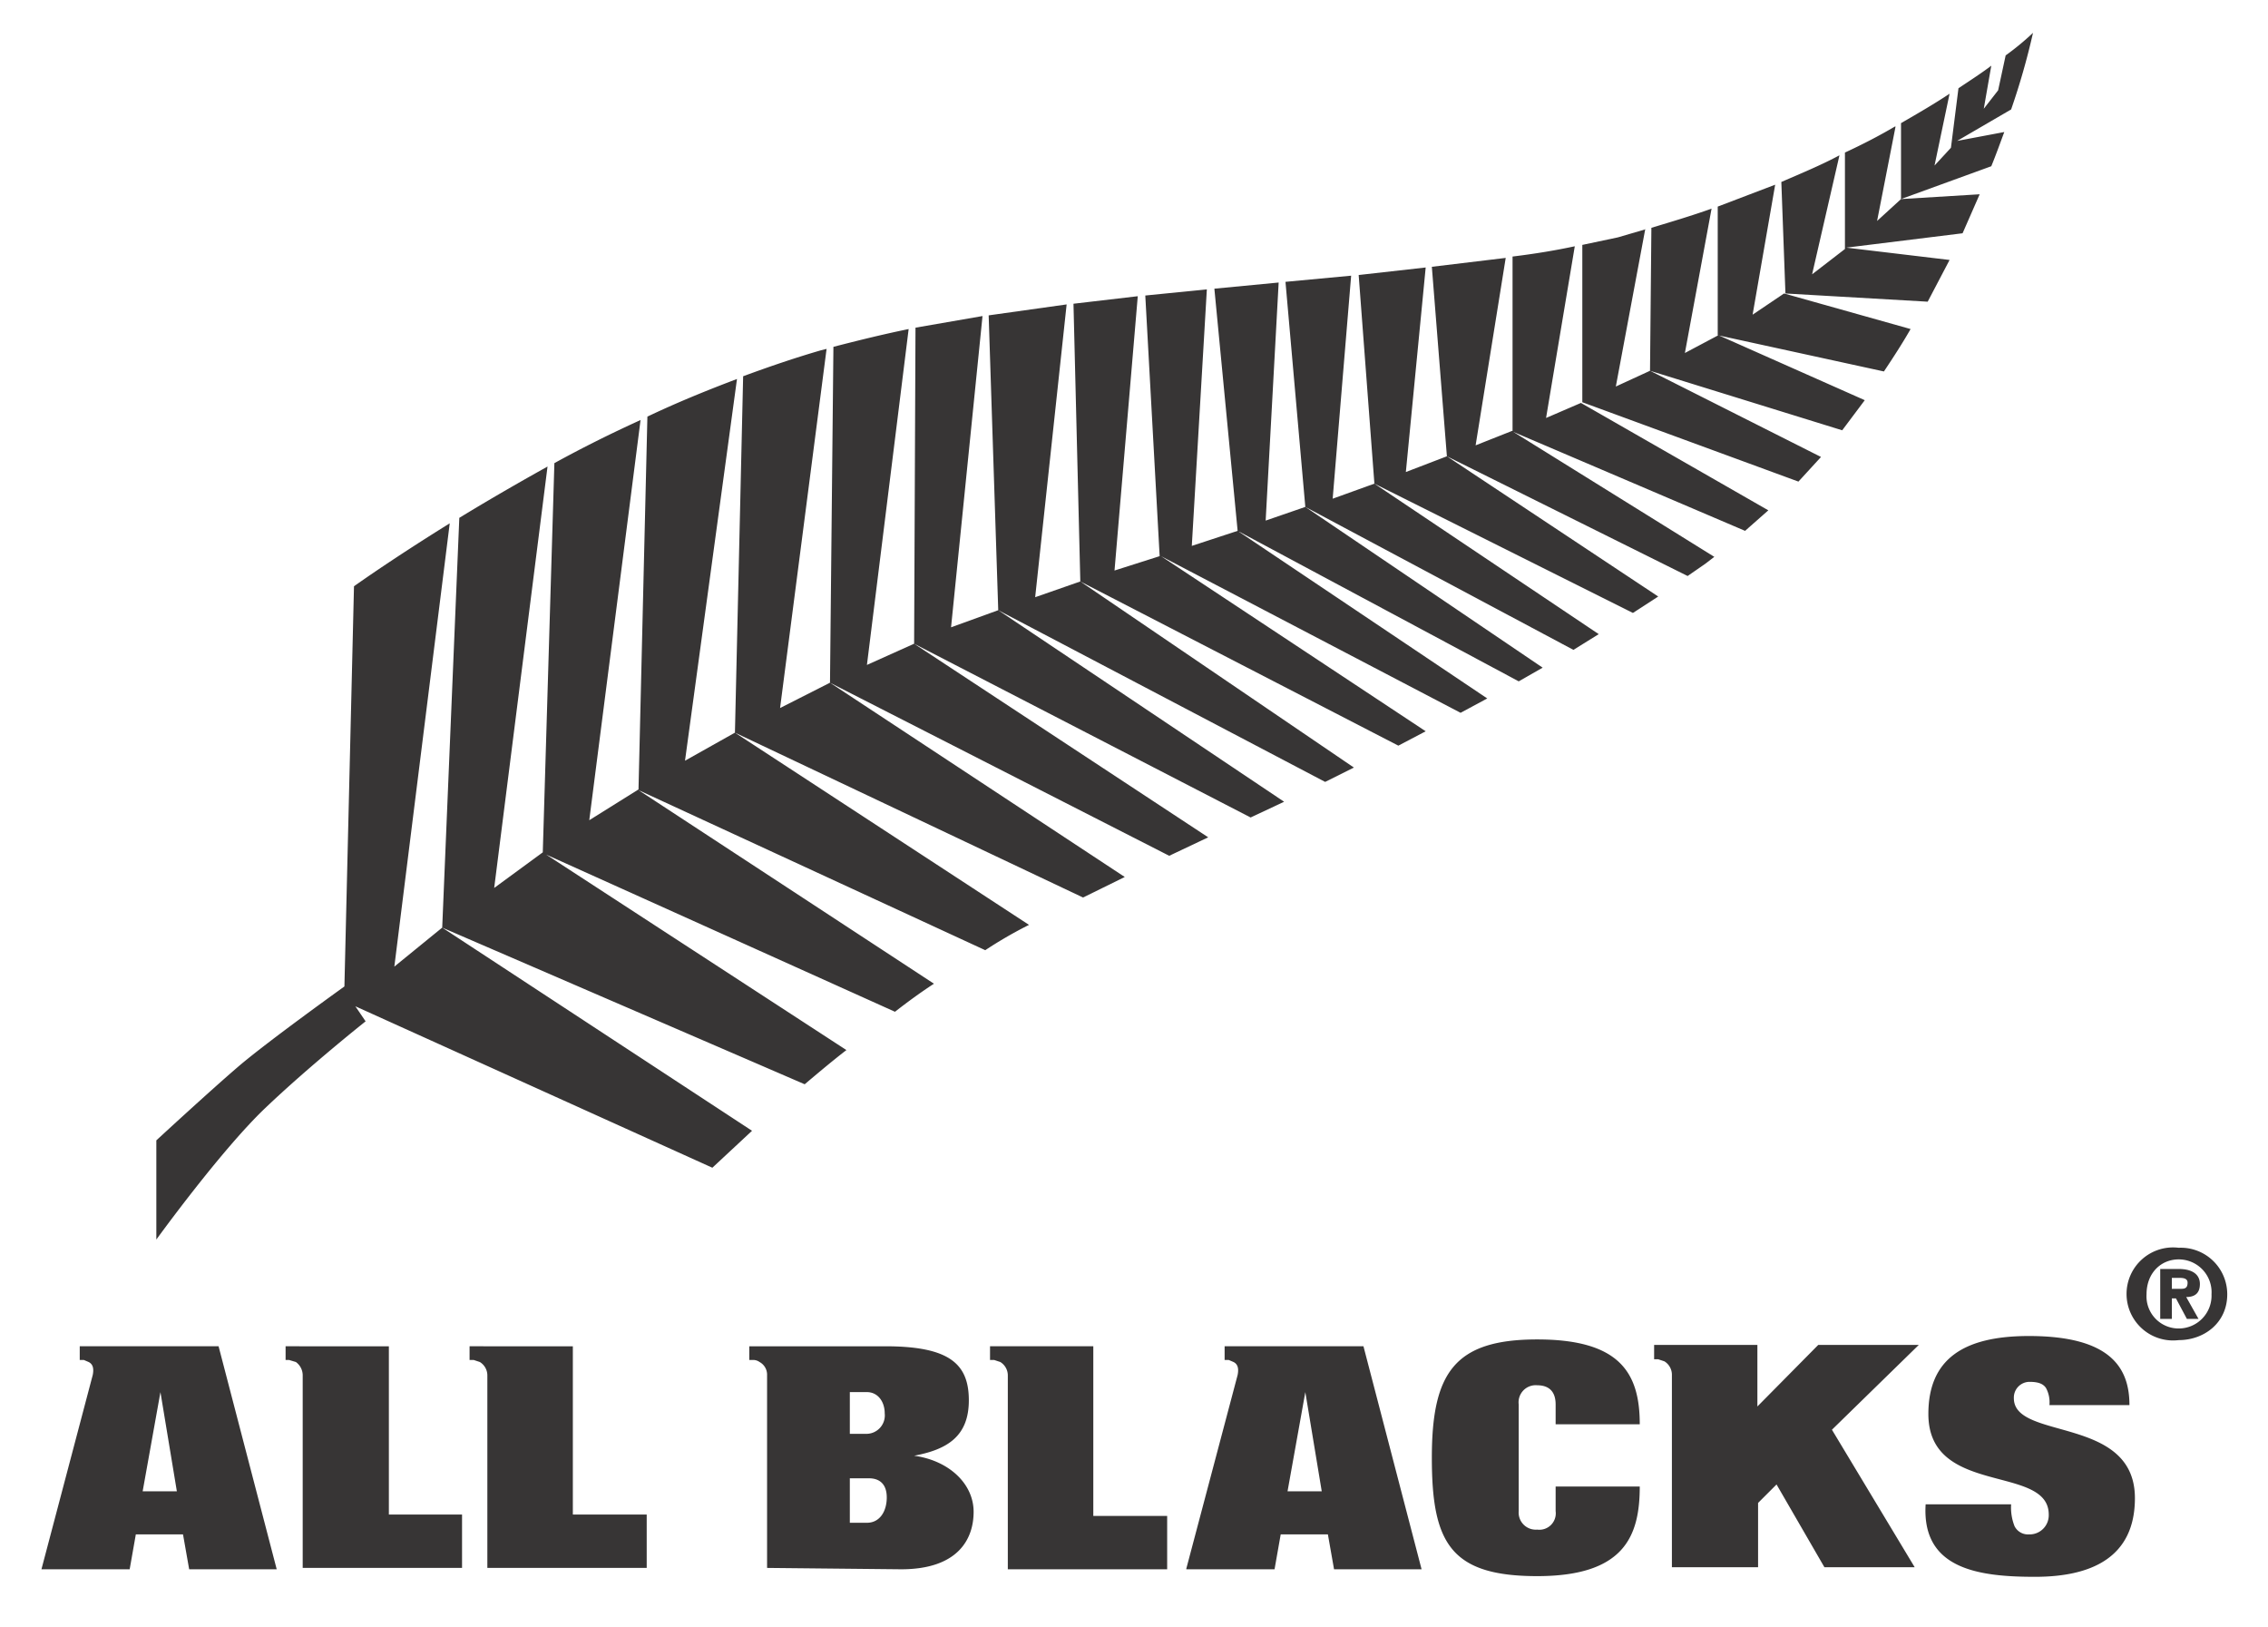 <svg xmlns="http://www.w3.org/2000/svg" width="4.6in" height="3.3in" viewBox="0 0 329.3 237.9"><defs><clipPath id="a"><path fill="none" d="M-29.5-77.6h388.3v388.33H-29.5z"/></clipPath></defs><g fill="#373535" clip-path="url(#a)"><path d="M154.8 44.5l-4.6 42.8 6.6-2.3 40 27.2-4.2 2.1-47.8-25.1-1.4-43.1 11.4-1.6m-23.1 3.6c-3.9.8-7.5 1.7-11 2.6l-.5 49.1 49.6 25.3 5.7-2.7-43-28.3-6.9 3.1 6.1-49.1m10.8-1.9l-9.8 1.7-.2 46.2 49.2 25.4 4.9-2.3-41.8-28-6.9 2.5 4.6-45.5m32.8-3.9l-9 .9 2.1 38.1-6.6 2.1 3.4-40.1-9.4 1.1 1 40.6 46.5 24 4-2.1-38.7-25.6 43.8 22.9 3.9-2.1-36.5-24.5-6.7 2.2 2.2-37.5m10.5-1l-9.4.9 3.4 35.4 41.1 22 3.5-2-34.7-23.5-5.8 2 1.9-34.8M64.6 76.5c-5.8 3.6-10.6 6.8-14 9.2l-1.4 58.5s-11.3 8.1-15.5 11.7-12 10.8-12 10.8v14.5s9.4-13 15.9-19.2 14.7-12.7 14.7-12.7l-1.5-2.2 52.2 23.6 5.8-5.4-45.3-29.7-7 5.7 8.1-64.8m14.3-8.3q-7 3.9-12.9 7.5l-2.5 59.9 53 22.9c1.9-1.6 3.9-3.3 6.1-5l-44.4-28.9-7.1 5.2 7.8-61.6m117.5-27.9l-9.6.9 2.9 32.9L228.9 95l3.7-2.3-32.8-22-6.1 2.2 2.7-32.6M119.7 51l-.8.2c-3.8 1.1-7.6 2.4-11.4 3.8l-1.2 52.1 50.9 24.1 6.1-3-43.1-28.4-7.3 3.7 6.8-52.5m-13.1 4.4c-4.5 1.7-8.9 3.5-13.1 5.5l-1.3 54.5-7.2 4.5 7.5-58.5q-6.6 3-12.6 6.3l-1.7 57 51.5 23.2c1.8-1.4 3.7-2.8 5.7-4.1l-43.2-28.3 50.7 23.4a62.1 62.1 0 0 1 6-3.5l.4-.2-43-28.1-7.3 4.1 7.6-55.8M258.4 27l-8.4 3.2V49l24.3 5.3c1.4-2.1 2.7-4.1 3.9-6.2l-18.5-5.2-4.6 3.1 3.3-19m-9.3 3.5c-2.8 1-5.8 1.9-8.8 2.8l-.2 20.9 28.1 8.7 3.3-4.4-21.4-9.5-4.9 2.6 3.9-21.1m26.8-12c-2.2 1.3-4.7 2.6-7.3 3.8v14.1l-4.8 3.7 4-17.4c-2.6 1.4-5.5 2.6-8.5 3.9l.6 16.3 20.8 1.2 3.2-6.1-15.1-1.8 17-2.1 2.5-5.7-11.5.7-3.5 3.2 2.7-13.8m-36.5 15l-4.1 1.2-5.2 1.1v23l31.6 11.6 3.3-3.6-25-12.6-5 2.3 4.3-23m56.7-28.7a39.1 39.1 0 0 1-4 3.3l-1.1 5.1-2.1 2.7 1.1-6.3c-1.3 1-3 2.1-4.8 3.3l-1.1 8.7-2.4 2.6 2.2-10.5c-2.1 1.4-4.5 2.8-7.1 4.3v11.1l13.2-4.8c.7-1.7 1.3-3.4 1.9-5l-6.9 1.3 7.9-4.6a103.7 103.7 0 0 0 3.2-11.2m-88.8 34.3l-9.8 1.1 2.3 30.5 37.8 18.9 3.7-2.4-30.9-20.5-6 2.3 2.9-29.9m11.7-1.4L208.2 39l2.2 27.7 35.2 17.5 2.6-1.8 1.3-1L219.9 63l-5.3 2.1 4.4-27.4m10.1-1.7c-2.8.6-5.8 1.1-9.1 1.5V63h-.2L254 77.6l3.4-3L230 58.9l-5.1 2.2 4.2-25.1"/><path fill-rule="evenodd" d="M316.4 189.8h.6l1.6 3h1.7l-1.8-3.2c1.2 0 2-.5 2-1.9s-1.1-2.2-3.1-2.2h-2.7v7.3h1.7m0-4.4v-1.6h1c.5 0 1.3 0 1.3.7s-.3.9-.9.9zm1 7.5c3.7 0 7.1-2.5 7.1-6.7a6.8 6.8 0 0 0-7.1-6.8 6.8 6.8 0 1 0 0 13.5m4.8-6.7a4.8 4.8 0 0 1-4.8 5 4.7 4.7 0 0 1-4.7-5c0-3.1 2.1-5.1 4.7-5.1a4.8 4.8 0 0 1 4.8 5.1"/><path d="M238.6 208.2h-12.3v-2.9c0-1.7-.8-2.8-2.7-2.8a2.5 2.5 0 0 0-2.7 2.8v15.6a2.5 2.5 0 0 0 2.7 2.7 2.4 2.4 0 0 0 2.7-2.7v-3.6h12.3c0 7.3-2.3 13.1-15 13.1s-15.4-4.9-15.4-17.3 3.3-17.3 15.4-17.3 15 4.9 15 12.4m-108 21.2c8.2 0 10.6-4.3 10.6-8.4s-3.6-7.5-8.7-8.2c4.8-.9 8-2.8 8-8.1s-2.8-7.9-12.2-7.9h-19.9v2h.6a1.6 1.6 0 0 1 .9.3 2.1 2.1 0 0 1 1.1 1.8v28.3zm-4.7-13.3c1.5 0 2.6.8 2.6 2.8s-1 3.7-2.9 3.7h-2.5v-6.5zm-2.8-12.6h2.5c1.6 0 2.6 1.4 2.6 3.1a2.7 2.7 0 0 1-2.6 3h-2.5v-6.1m23.1 25.9h23.3v-7.8h-10.8v-24.8h-15.1v2h.6l.9.3a2.3 2.3 0 0 1 1.1 2v28.1m-103.1 0h23.3v-7.8H55.7v-24.6H40.6v2h.5l1 .3a2.4 2.4 0 0 1 1 2v28.1m27 0h23.3v-7.8H82.6v-24.6H67.5v2h.6l.9.3a2.3 2.3 0 0 1 1.1 2v28.1m240.1-23.8c0-5.4-2.7-10.1-14.7-10.1-9.6 0-14.7 3.4-14.7 11.4 0 12.1 17.6 7.3 17.6 14.7a2.8 2.8 0 0 1-2.9 2.9 2.2 2.2 0 0 1-2.1-1.2 7.4 7.4 0 0 1-.5-3.2h-12.5c-.6 9.5 7.8 10.6 16 10.6S311 227.7 311 219c0-12.1-17.7-8.4-17.7-14.6a2.3 2.3 0 0 1 2.3-2.4c1.3 0 2 .3 2.4.9a4.4 4.4 0 0 1 .5 2.5h11.7M192.1 218h-5l2.6-14.5zm-19.8 11.4h12.9l.9-5.1h6.9l.9 5.1h12.8l-8.5-32.6h-20.3v2h.6l.7.3c.6.3.8.9.6 1.9l-7.5 28.3M24.7 218h-5l2.6-14.5zM4.9 229.4h12.9l.9-5.1h6.9l.9 5.1h12.8l-8.5-32.6H10.5v2h.6l.7.3c.6.3.8.9.6 1.9l-7.5 28.4m235.8-32.8v2.1h.6l.9.3a2.3 2.3 0 0 1 1.1 2v28.1h12.6v-9.4l2.7-2.7 7 12.1h13.2L266.7 209l12.7-12.4h-14.7l-8.9 9v-9h-15.1"/></g></svg>